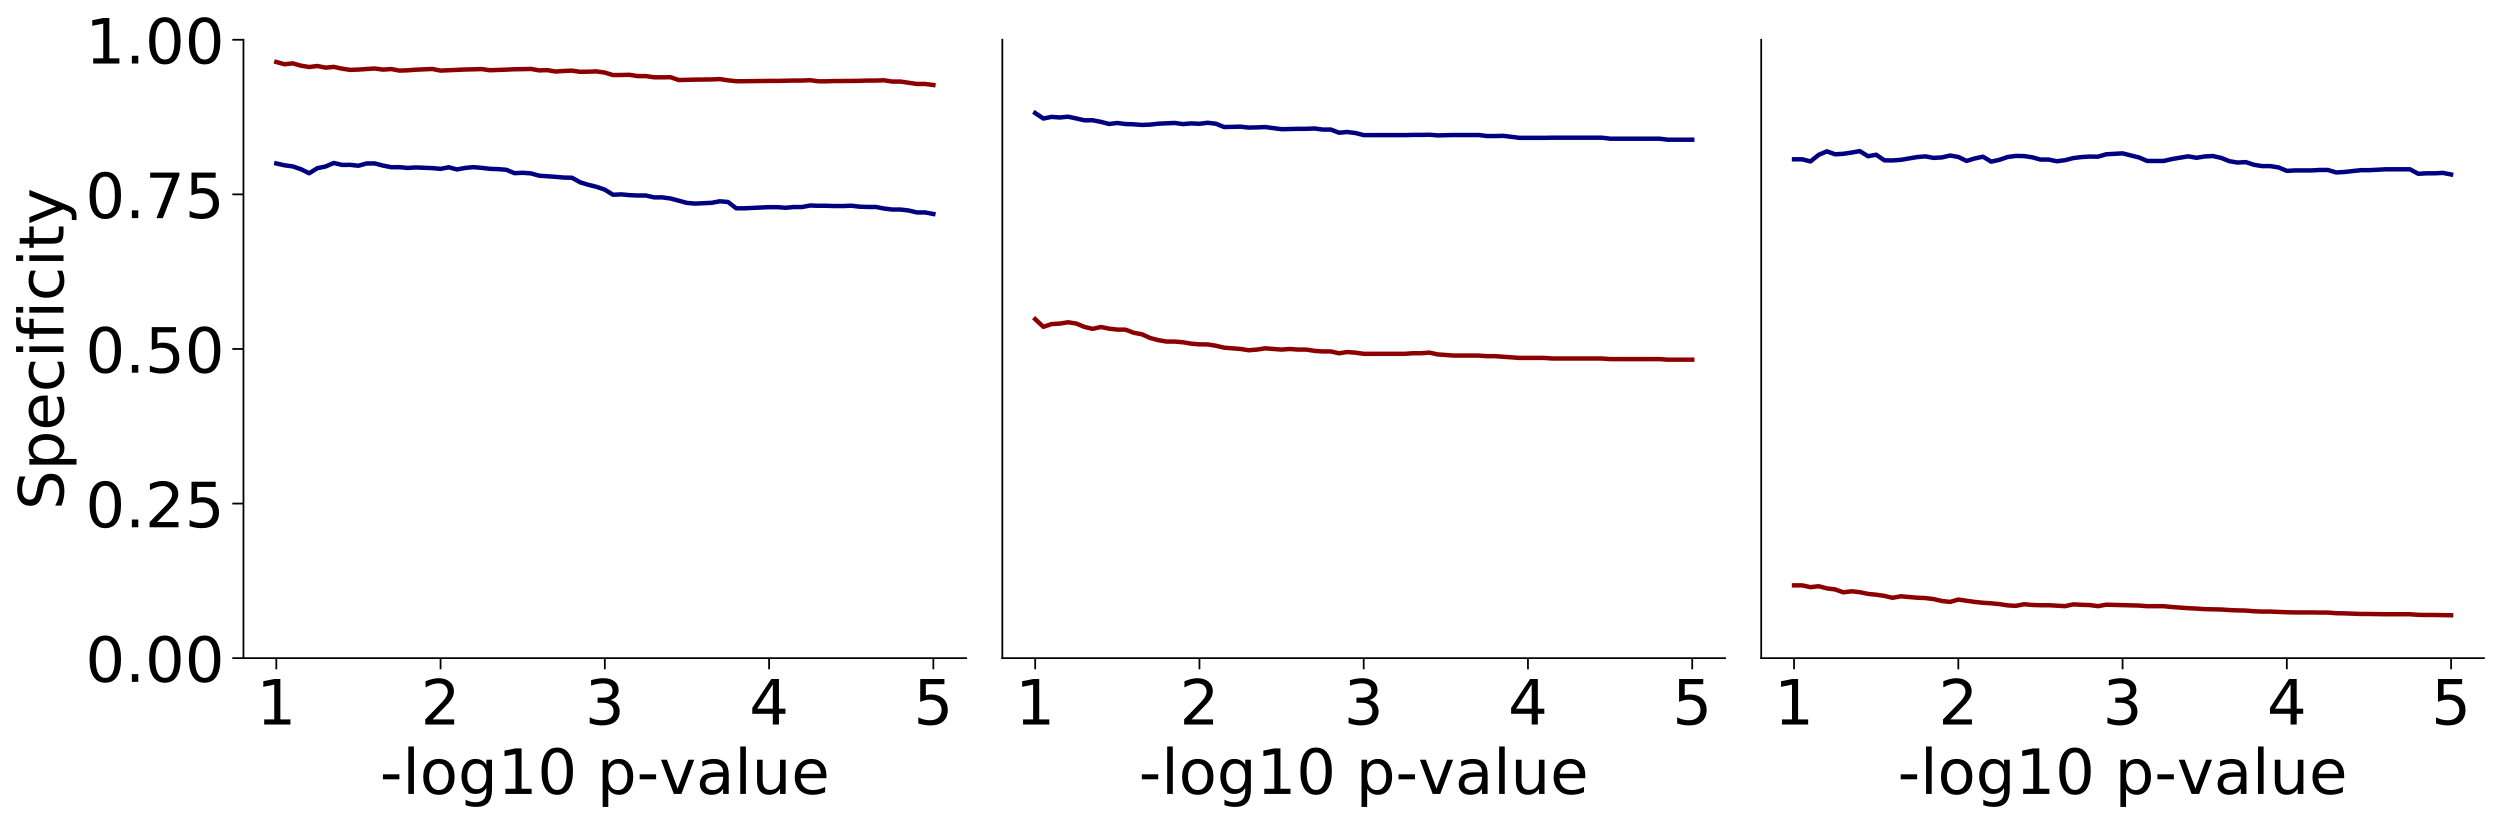 <?xml version="1.0" encoding="utf-8" standalone="no"?>
<!DOCTYPE svg PUBLIC "-//W3C//DTD SVG 1.1//EN"
  "http://www.w3.org/Graphics/SVG/1.1/DTD/svg11.dtd">
<!-- Created with matplotlib (https://matplotlib.org/) -->
<svg height="368.935pt" version="1.1" viewBox="0 0 1120.743 368.935" width="1120.743pt" xmlns="http://www.w3.org/2000/svg" xmlns:xlink="http://www.w3.org/1999/xlink">
 <defs>
  <style type="text/css">
*{stroke-linecap:butt;stroke-linejoin:round;}
  </style>
 </defs>
 <g id="figure_1">
  <g id="patch_1">
   <path d="M 0 368.935 
L 1120.743 368.935 
L 1120.743 0 
L 0 0 
z
" style="fill:none;"/>
  </g>
  <g id="axes_1">
   <g id="patch_2">
    <path d="M 109.142 295.038 
L 433.142 295.038 
L 433.142 17.838 
L 109.142 17.838 
z
" style="fill:none;"/>
   </g>
   <g id="matplotlib.axis_1">
    <g id="xtick_1">
     <g id="line2d_1">
      <defs>
       <path d="M 0 0 
L 0 5 
" id="m16d770a85a" style="stroke:#000000;stroke-width:0.8;"/>
      </defs>
      <g>
       <use style="stroke:#000000;stroke-width:0.8;" x="123.87" xlink:href="#m16d770a85a" y="295.038"/>
      </g>
     </g>
     <g id="text_1">
      <!-- 1 -->
      <defs>
       <path d="M 12.406 8.297 
L 28.516 8.297 
L 28.516 63.922 
L 10.984 60.406 
L 10.984 69.391 
L 28.422 72.906 
L 38.281 72.906 
L 38.281 8.297 
L 54.391 8.297 
L 54.391 0 
L 12.406 0 
z
" id="DejaVuSans-49"/>
      </defs>
      <g transform="translate(114.962 324.813)scale(0.28 -0.28)">
       <use xlink:href="#DejaVuSans-49"/>
      </g>
     </g>
    </g>
    <g id="xtick_2">
     <g id="line2d_2">
      <g>
       <use style="stroke:#000000;stroke-width:0.8;" x="197.506" xlink:href="#m16d770a85a" y="295.038"/>
      </g>
     </g>
     <g id="text_2">
      <!-- 2 -->
      <defs>
       <path d="M 19.188 8.297 
L 53.609 8.297 
L 53.609 0 
L 7.328 0 
L 7.328 8.297 
Q 12.938 14.109 22.625 23.891 
Q 32.328 33.688 34.812 36.531 
Q 39.547 41.844 41.422 45.531 
Q 43.312 49.219 43.312 52.781 
Q 43.312 58.594 39.234 62.25 
Q 35.156 65.922 28.609 65.922 
Q 23.969 65.922 18.812 64.312 
Q 13.672 62.703 7.812 59.422 
L 7.812 69.391 
Q 13.766 71.781 18.938 73 
Q 24.125 74.219 28.422 74.219 
Q 39.75 74.219 46.484 68.547 
Q 53.219 62.891 53.219 53.422 
Q 53.219 48.922 51.531 44.891 
Q 49.859 40.875 45.406 35.406 
Q 44.188 33.984 37.641 27.219 
Q 31.109 20.453 19.188 8.297 
z
" id="DejaVuSans-50"/>
      </defs>
      <g transform="translate(188.599 324.813)scale(0.28 -0.28)">
       <use xlink:href="#DejaVuSans-50"/>
      </g>
     </g>
    </g>
    <g id="xtick_3">
     <g id="line2d_3">
      <g>
       <use style="stroke:#000000;stroke-width:0.8;" x="271.142" xlink:href="#m16d770a85a" y="295.038"/>
      </g>
     </g>
     <g id="text_3">
      <!-- 3 -->
      <defs>
       <path d="M 40.578 39.312 
Q 47.656 37.797 51.625 33 
Q 55.609 28.219 55.609 21.188 
Q 55.609 10.406 48.188 4.484 
Q 40.766 -1.422 27.094 -1.422 
Q 22.516 -1.422 17.656 -0.516 
Q 12.797 0.391 7.625 2.203 
L 7.625 11.719 
Q 11.719 9.328 16.594 8.109 
Q 21.484 6.891 26.812 6.891 
Q 36.078 6.891 40.938 10.547 
Q 45.797 14.203 45.797 21.188 
Q 45.797 27.641 41.281 31.266 
Q 36.766 34.906 28.719 34.906 
L 20.219 34.906 
L 20.219 43.016 
L 29.109 43.016 
Q 36.375 43.016 40.234 45.922 
Q 44.094 48.828 44.094 54.297 
Q 44.094 59.906 40.109 62.906 
Q 36.141 65.922 28.719 65.922 
Q 24.656 65.922 20.016 65.031 
Q 15.375 64.156 9.812 62.312 
L 9.812 71.094 
Q 15.438 72.656 20.344 73.438 
Q 25.25 74.219 29.594 74.219 
Q 40.828 74.219 47.359 69.109 
Q 53.906 64.016 53.906 55.328 
Q 53.906 49.266 50.438 45.094 
Q 46.969 40.922 40.578 39.312 
z
" id="DejaVuSans-51"/>
      </defs>
      <g transform="translate(262.235 324.813)scale(0.28 -0.28)">
       <use xlink:href="#DejaVuSans-51"/>
      </g>
     </g>
    </g>
    <g id="xtick_4">
     <g id="line2d_4">
      <g>
       <use style="stroke:#000000;stroke-width:0.8;" x="344.779" xlink:href="#m16d770a85a" y="295.038"/>
      </g>
     </g>
     <g id="text_4">
      <!-- 4 -->
      <defs>
       <path d="M 37.797 64.312 
L 12.891 25.391 
L 37.797 25.391 
z
M 35.203 72.906 
L 47.609 72.906 
L 47.609 25.391 
L 58.016 25.391 
L 58.016 17.188 
L 47.609 17.188 
L 47.609 0 
L 37.797 0 
L 37.797 17.188 
L 4.891 17.188 
L 4.891 26.703 
z
" id="DejaVuSans-52"/>
      </defs>
      <g transform="translate(335.871 324.813)scale(0.28 -0.28)">
       <use xlink:href="#DejaVuSans-52"/>
      </g>
     </g>
    </g>
    <g id="xtick_5">
     <g id="line2d_5">
      <g>
       <use style="stroke:#000000;stroke-width:0.8;" x="418.415" xlink:href="#m16d770a85a" y="295.038"/>
      </g>
     </g>
     <g id="text_5">
      <!-- 5 -->
      <defs>
       <path d="M 10.797 72.906 
L 49.516 72.906 
L 49.516 64.594 
L 19.828 64.594 
L 19.828 46.734 
Q 21.969 47.469 24.109 47.828 
Q 26.266 48.188 28.422 48.188 
Q 40.625 48.188 47.75 41.5 
Q 54.891 34.812 54.891 23.391 
Q 54.891 11.625 47.562 5.094 
Q 40.234 -1.422 26.906 -1.422 
Q 22.312 -1.422 17.547 -0.641 
Q 12.797 0.141 7.719 1.703 
L 7.719 11.625 
Q 12.109 9.234 16.797 8.062 
Q 21.484 6.891 26.703 6.891 
Q 35.156 6.891 40.078 11.328 
Q 45.016 15.766 45.016 23.391 
Q 45.016 31 40.078 35.438 
Q 35.156 39.891 26.703 39.891 
Q 22.75 39.891 18.812 39.016 
Q 14.891 38.141 10.797 36.281 
z
" id="DejaVuSans-53"/>
      </defs>
      <g transform="translate(409.508 324.813)scale(0.28 -0.28)">
       <use xlink:href="#DejaVuSans-53"/>
      </g>
     </g>
    </g>
    <g id="text_6">
     <!-- -log10 p-value -->
     <defs>
      <path d="M 4.891 31.391 
L 31.203 31.391 
L 31.203 23.391 
L 4.891 23.391 
z
" id="DejaVuSans-45"/>
      <path d="M 9.422 75.984 
L 18.406 75.984 
L 18.406 0 
L 9.422 0 
z
" id="DejaVuSans-108"/>
      <path d="M 30.609 48.391 
Q 23.391 48.391 19.188 42.75 
Q 14.984 37.109 14.984 27.297 
Q 14.984 17.484 19.156 11.844 
Q 23.344 6.203 30.609 6.203 
Q 37.797 6.203 41.984 11.859 
Q 46.188 17.531 46.188 27.297 
Q 46.188 37.016 41.984 42.703 
Q 37.797 48.391 30.609 48.391 
z
M 30.609 56 
Q 42.328 56 49.016 48.375 
Q 55.719 40.766 55.719 27.297 
Q 55.719 13.875 49.016 6.219 
Q 42.328 -1.422 30.609 -1.422 
Q 18.844 -1.422 12.172 6.219 
Q 5.516 13.875 5.516 27.297 
Q 5.516 40.766 12.172 48.375 
Q 18.844 56 30.609 56 
z
" id="DejaVuSans-111"/>
      <path d="M 45.406 27.984 
Q 45.406 37.75 41.375 43.109 
Q 37.359 48.484 30.078 48.484 
Q 22.859 48.484 18.828 43.109 
Q 14.797 37.75 14.797 27.984 
Q 14.797 18.266 18.828 12.891 
Q 22.859 7.516 30.078 7.516 
Q 37.359 7.516 41.375 12.891 
Q 45.406 18.266 45.406 27.984 
z
M 54.391 6.781 
Q 54.391 -7.172 48.188 -13.984 
Q 42 -20.797 29.203 -20.797 
Q 24.469 -20.797 20.266 -20.094 
Q 16.062 -19.391 12.109 -17.922 
L 12.109 -9.188 
Q 16.062 -11.328 19.922 -12.344 
Q 23.781 -13.375 27.781 -13.375 
Q 36.625 -13.375 41.016 -8.766 
Q 45.406 -4.156 45.406 5.172 
L 45.406 9.625 
Q 42.625 4.781 38.281 2.391 
Q 33.938 0 27.875 0 
Q 17.828 0 11.672 7.656 
Q 5.516 15.328 5.516 27.984 
Q 5.516 40.672 11.672 48.328 
Q 17.828 56 27.875 56 
Q 33.938 56 38.281 53.609 
Q 42.625 51.219 45.406 46.391 
L 45.406 54.688 
L 54.391 54.688 
z
" id="DejaVuSans-103"/>
      <path d="M 31.781 66.406 
Q 24.172 66.406 20.328 58.906 
Q 16.5 51.422 16.5 36.375 
Q 16.5 21.391 20.328 13.891 
Q 24.172 6.391 31.781 6.391 
Q 39.453 6.391 43.281 13.891 
Q 47.125 21.391 47.125 36.375 
Q 47.125 51.422 43.281 58.906 
Q 39.453 66.406 31.781 66.406 
z
M 31.781 74.219 
Q 44.047 74.219 50.516 64.516 
Q 56.984 54.828 56.984 36.375 
Q 56.984 17.969 50.516 8.266 
Q 44.047 -1.422 31.781 -1.422 
Q 19.531 -1.422 13.062 8.266 
Q 6.594 17.969 6.594 36.375 
Q 6.594 54.828 13.062 64.516 
Q 19.531 74.219 31.781 74.219 
z
" id="DejaVuSans-48"/>
      <path id="DejaVuSans-32"/>
      <path d="M 18.109 8.203 
L 18.109 -20.797 
L 9.078 -20.797 
L 9.078 54.688 
L 18.109 54.688 
L 18.109 46.391 
Q 20.953 51.266 25.266 53.625 
Q 29.594 56 35.594 56 
Q 45.562 56 51.781 48.094 
Q 58.016 40.188 58.016 27.297 
Q 58.016 14.406 51.781 6.484 
Q 45.562 -1.422 35.594 -1.422 
Q 29.594 -1.422 25.266 0.953 
Q 20.953 3.328 18.109 8.203 
z
M 48.688 27.297 
Q 48.688 37.203 44.609 42.844 
Q 40.531 48.484 33.406 48.484 
Q 26.266 48.484 22.188 42.844 
Q 18.109 37.203 18.109 27.297 
Q 18.109 17.391 22.188 11.75 
Q 26.266 6.109 33.406 6.109 
Q 40.531 6.109 44.609 11.75 
Q 48.688 17.391 48.688 27.297 
z
" id="DejaVuSans-112"/>
      <path d="M 2.984 54.688 
L 12.5 54.688 
L 29.594 8.797 
L 46.688 54.688 
L 56.203 54.688 
L 35.688 0 
L 23.484 0 
z
" id="DejaVuSans-118"/>
      <path d="M 34.281 27.484 
Q 23.391 27.484 19.188 25 
Q 14.984 22.516 14.984 16.5 
Q 14.984 11.719 18.141 8.906 
Q 21.297 6.109 26.703 6.109 
Q 34.188 6.109 38.703 11.406 
Q 43.219 16.703 43.219 25.484 
L 43.219 27.484 
z
M 52.203 31.203 
L 52.203 0 
L 43.219 0 
L 43.219 8.297 
Q 40.141 3.328 35.547 0.953 
Q 30.953 -1.422 24.312 -1.422 
Q 15.922 -1.422 10.953 3.297 
Q 6 8.016 6 15.922 
Q 6 25.141 12.172 29.828 
Q 18.359 34.516 30.609 34.516 
L 43.219 34.516 
L 43.219 35.406 
Q 43.219 41.609 39.141 45 
Q 35.062 48.391 27.688 48.391 
Q 23 48.391 18.547 47.266 
Q 14.109 46.141 10.016 43.891 
L 10.016 52.203 
Q 14.938 54.109 19.578 55.047 
Q 24.219 56 28.609 56 
Q 40.484 56 46.344 49.844 
Q 52.203 43.703 52.203 31.203 
z
" id="DejaVuSans-97"/>
      <path d="M 8.5 21.578 
L 8.5 54.688 
L 17.484 54.688 
L 17.484 21.922 
Q 17.484 14.156 20.5 10.266 
Q 23.531 6.391 29.594 6.391 
Q 36.859 6.391 41.078 11.031 
Q 45.312 15.672 45.312 23.688 
L 45.312 54.688 
L 54.297 54.688 
L 54.297 0 
L 45.312 0 
L 45.312 8.406 
Q 42.047 3.422 37.719 1 
Q 33.406 -1.422 27.688 -1.422 
Q 18.266 -1.422 13.375 4.438 
Q 8.5 10.297 8.5 21.578 
z
M 31.109 56 
z
" id="DejaVuSans-117"/>
      <path d="M 56.203 29.594 
L 56.203 25.203 
L 14.891 25.203 
Q 15.484 15.922 20.484 11.062 
Q 25.484 6.203 34.422 6.203 
Q 39.594 6.203 44.453 7.469 
Q 49.312 8.734 54.109 11.281 
L 54.109 2.781 
Q 49.266 0.734 44.188 -0.344 
Q 39.109 -1.422 33.891 -1.422 
Q 20.797 -1.422 13.156 6.188 
Q 5.516 13.812 5.516 26.812 
Q 5.516 40.234 12.766 48.109 
Q 20.016 56 32.328 56 
Q 43.359 56 49.781 48.891 
Q 56.203 41.797 56.203 29.594 
z
M 47.219 32.234 
Q 47.125 39.594 43.094 43.984 
Q 39.062 48.391 32.422 48.391 
Q 24.906 48.391 20.391 44.141 
Q 15.875 39.891 15.188 32.172 
z
" id="DejaVuSans-101"/>
     </defs>
     <g transform="translate(170.308 355.912)scale(0.28 -0.28)">
      <use xlink:href="#DejaVuSans-45"/>
      <use x="36.084" xlink:href="#DejaVuSans-108"/>
      <use x="63.867" xlink:href="#DejaVuSans-111"/>
      <use x="125.049" xlink:href="#DejaVuSans-103"/>
      <use x="188.525" xlink:href="#DejaVuSans-49"/>
      <use x="252.148" xlink:href="#DejaVuSans-48"/>
      <use x="315.771" xlink:href="#DejaVuSans-32"/>
      <use x="347.559" xlink:href="#DejaVuSans-112"/>
      <use x="411.035" xlink:href="#DejaVuSans-45"/>
      <use x="447.088" xlink:href="#DejaVuSans-118"/>
      <use x="506.268" xlink:href="#DejaVuSans-97"/>
      <use x="567.547" xlink:href="#DejaVuSans-108"/>
      <use x="595.33" xlink:href="#DejaVuSans-117"/>
      <use x="658.709" xlink:href="#DejaVuSans-101"/>
     </g>
    </g>
   </g>
   <g id="matplotlib.axis_2">
    <g id="ytick_1">
     <g id="line2d_6">
      <defs>
       <path d="M 0 0 
L -5 0 
" id="m64bc965b03" style="stroke:#000000;stroke-width:0.8;"/>
      </defs>
      <g>
       <use style="stroke:#000000;stroke-width:0.8;" x="109.142" xlink:href="#m64bc965b03" y="295.038"/>
      </g>
     </g>
     <g id="text_7">
      <!-- 0.00 -->
      <defs>
       <path d="M 10.688 12.406 
L 21 12.406 
L 21 0 
L 10.688 0 
z
" id="DejaVuSans-46"/>
      </defs>
      <g transform="translate(38.299 305.676)scale(0.28 -0.28)">
       <use xlink:href="#DejaVuSans-48"/>
       <use x="63.623" xlink:href="#DejaVuSans-46"/>
       <use x="95.41" xlink:href="#DejaVuSans-48"/>
       <use x="159.033" xlink:href="#DejaVuSans-48"/>
      </g>
     </g>
    </g>
    <g id="ytick_2">
     <g id="line2d_7">
      <g>
       <use style="stroke:#000000;stroke-width:0.8;" x="109.142" xlink:href="#m64bc965b03" y="225.738"/>
      </g>
     </g>
     <g id="text_8">
      <!-- 0.25 -->
      <g transform="translate(38.299 236.376)scale(0.28 -0.28)">
       <use xlink:href="#DejaVuSans-48"/>
       <use x="63.623" xlink:href="#DejaVuSans-46"/>
       <use x="95.41" xlink:href="#DejaVuSans-50"/>
       <use x="159.033" xlink:href="#DejaVuSans-53"/>
      </g>
     </g>
    </g>
    <g id="ytick_3">
     <g id="line2d_8">
      <g>
       <use style="stroke:#000000;stroke-width:0.8;" x="109.142" xlink:href="#m64bc965b03" y="156.438"/>
      </g>
     </g>
     <g id="text_9">
      <!-- 0.50 -->
      <g transform="translate(38.299 167.076)scale(0.28 -0.28)">
       <use xlink:href="#DejaVuSans-48"/>
       <use x="63.623" xlink:href="#DejaVuSans-46"/>
       <use x="95.41" xlink:href="#DejaVuSans-53"/>
       <use x="159.033" xlink:href="#DejaVuSans-48"/>
      </g>
     </g>
    </g>
    <g id="ytick_4">
     <g id="line2d_9">
      <g>
       <use style="stroke:#000000;stroke-width:0.8;" x="109.142" xlink:href="#m64bc965b03" y="87.138"/>
      </g>
     </g>
     <g id="text_10">
      <!-- 0.75 -->
      <defs>
       <path d="M 8.203 72.906 
L 55.078 72.906 
L 55.078 68.703 
L 28.609 0 
L 18.312 0 
L 43.219 64.594 
L 8.203 64.594 
z
" id="DejaVuSans-55"/>
      </defs>
      <g transform="translate(38.299 97.776)scale(0.28 -0.28)">
       <use xlink:href="#DejaVuSans-48"/>
       <use x="63.623" xlink:href="#DejaVuSans-46"/>
       <use x="95.41" xlink:href="#DejaVuSans-55"/>
       <use x="159.033" xlink:href="#DejaVuSans-53"/>
      </g>
     </g>
    </g>
    <g id="ytick_5">
     <g id="line2d_10">
      <g>
       <use style="stroke:#000000;stroke-width:0.8;" x="109.142" xlink:href="#m64bc965b03" y="17.838"/>
      </g>
     </g>
     <g id="text_11">
      <!-- 1.00 -->
      <g transform="translate(38.299 28.476)scale(0.28 -0.28)">
       <use xlink:href="#DejaVuSans-49"/>
       <use x="63.623" xlink:href="#DejaVuSans-46"/>
       <use x="95.41" xlink:href="#DejaVuSans-48"/>
       <use x="159.033" xlink:href="#DejaVuSans-48"/>
      </g>
     </g>
    </g>
    <g id="text_12">
     <!-- Specificity -->
     <defs>
      <path d="M 53.516 70.516 
L 53.516 60.891 
Q 47.906 63.578 42.922 64.891 
Q 37.938 66.219 33.297 66.219 
Q 25.25 66.219 20.875 63.094 
Q 16.5 59.969 16.5 54.203 
Q 16.5 49.359 19.406 46.891 
Q 22.312 44.438 30.422 42.922 
L 36.375 41.703 
Q 47.406 39.594 52.656 34.297 
Q 57.906 29 57.906 20.125 
Q 57.906 9.516 50.797 4.047 
Q 43.703 -1.422 29.984 -1.422 
Q 24.812 -1.422 18.969 -0.25 
Q 13.141 0.922 6.891 3.219 
L 6.891 13.375 
Q 12.891 10.016 18.656 8.297 
Q 24.422 6.594 29.984 6.594 
Q 38.422 6.594 43.016 9.906 
Q 47.609 13.234 47.609 19.391 
Q 47.609 24.75 44.312 27.781 
Q 41.016 30.812 33.5 32.328 
L 27.484 33.5 
Q 16.453 35.688 11.516 40.375 
Q 6.594 45.062 6.594 53.422 
Q 6.594 63.094 13.406 68.656 
Q 20.219 74.219 32.172 74.219 
Q 37.312 74.219 42.625 73.281 
Q 47.953 72.359 53.516 70.516 
z
" id="DejaVuSans-83"/>
      <path d="M 48.781 52.594 
L 48.781 44.188 
Q 44.969 46.297 41.141 47.344 
Q 37.312 48.391 33.406 48.391 
Q 24.656 48.391 19.812 42.844 
Q 14.984 37.312 14.984 27.297 
Q 14.984 17.281 19.812 11.734 
Q 24.656 6.203 33.406 6.203 
Q 37.312 6.203 41.141 7.25 
Q 44.969 8.297 48.781 10.406 
L 48.781 2.094 
Q 45.016 0.344 40.984 -0.531 
Q 36.969 -1.422 32.422 -1.422 
Q 20.062 -1.422 12.781 6.344 
Q 5.516 14.109 5.516 27.297 
Q 5.516 40.672 12.859 48.328 
Q 20.219 56 33.016 56 
Q 37.156 56 41.109 55.141 
Q 45.062 54.297 48.781 52.594 
z
" id="DejaVuSans-99"/>
      <path d="M 9.422 54.688 
L 18.406 54.688 
L 18.406 0 
L 9.422 0 
z
M 9.422 75.984 
L 18.406 75.984 
L 18.406 64.594 
L 9.422 64.594 
z
" id="DejaVuSans-105"/>
      <path d="M 37.109 75.984 
L 37.109 68.5 
L 28.516 68.5 
Q 23.688 68.5 21.797 66.547 
Q 19.922 64.594 19.922 59.516 
L 19.922 54.688 
L 34.719 54.688 
L 34.719 47.703 
L 19.922 47.703 
L 19.922 0 
L 10.891 0 
L 10.891 47.703 
L 2.297 47.703 
L 2.297 54.688 
L 10.891 54.688 
L 10.891 58.5 
Q 10.891 67.625 15.141 71.797 
Q 19.391 75.984 28.609 75.984 
z
" id="DejaVuSans-102"/>
      <path d="M 18.312 70.219 
L 18.312 54.688 
L 36.812 54.688 
L 36.812 47.703 
L 18.312 47.703 
L 18.312 18.016 
Q 18.312 11.328 20.141 9.422 
Q 21.969 7.516 27.594 7.516 
L 36.812 7.516 
L 36.812 0 
L 27.594 0 
Q 17.188 0 13.234 3.875 
Q 9.281 7.766 9.281 18.016 
L 9.281 47.703 
L 2.688 47.703 
L 2.688 54.688 
L 9.281 54.688 
L 9.281 70.219 
z
" id="DejaVuSans-116"/>
      <path d="M 32.172 -5.078 
Q 28.375 -14.844 24.75 -17.812 
Q 21.141 -20.797 15.094 -20.797 
L 7.906 -20.797 
L 7.906 -13.281 
L 13.188 -13.281 
Q 16.891 -13.281 18.938 -11.516 
Q 21 -9.766 23.484 -3.219 
L 25.094 0.875 
L 2.984 54.688 
L 12.5 54.688 
L 29.594 11.922 
L 46.688 54.688 
L 56.203 54.688 
z
" id="DejaVuSans-121"/>
     </defs>
     <g transform="translate(28.476 228.595)rotate(-90)scale(0.28 -0.28)">
      <use xlink:href="#DejaVuSans-83"/>
      <use x="63.477" xlink:href="#DejaVuSans-112"/>
      <use x="126.953" xlink:href="#DejaVuSans-101"/>
      <use x="188.477" xlink:href="#DejaVuSans-99"/>
      <use x="243.457" xlink:href="#DejaVuSans-105"/>
      <use x="271.24" xlink:href="#DejaVuSans-102"/>
      <use x="306.445" xlink:href="#DejaVuSans-105"/>
      <use x="334.229" xlink:href="#DejaVuSans-99"/>
      <use x="389.209" xlink:href="#DejaVuSans-105"/>
      <use x="416.992" xlink:href="#DejaVuSans-116"/>
      <use x="456.201" xlink:href="#DejaVuSans-121"/>
     </g>
    </g>
   </g>
   <g id="line2d_11">
    <path clip-path="url(#pc7b30e1280)" d="M 123.87 27.789 
L 127.552 28.816 
L 131.233 28.398 
L 134.915 29.442 
L 138.597 30.049 
L 142.279 29.584 
L 145.961 30.335 
L 149.643 29.986 
L 153.324 30.781 
L 157.006 31.334 
L 160.688 31.184 
L 164.37 30.942 
L 168.052 30.708 
L 171.733 31.22 
L 175.415 30.949 
L 179.097 31.652 
L 182.779 31.515 
L 186.461 31.251 
L 190.143 31.08 
L 193.824 30.913 
L 197.506 31.655 
L 201.188 31.485 
L 204.87 31.319 
L 208.552 31.157 
L 212.233 31.077 
L 215.915 30.96 
L 219.597 31.497 
L 223.279 31.34 
L 226.961 31.225 
L 230.643 31.038 
L 234.324 31.001 
L 238.006 30.892 
L 241.688 31.546 
L 245.37 31.433 
L 249.052 32.072 
L 252.733 31.808 
L 256.415 31.661 
L 260.097 32.201 
L 263.779 32.126 
L 267.461 32.017 
L 271.142 32.538 
L 274.824 33.658 
L 278.506 33.619 
L 282.188 33.541 
L 285.87 34.104 
L 289.552 34.104 
L 293.233 34.658 
L 296.915 34.658 
L 300.597 34.617 
L 304.279 35.873 
L 307.961 35.786 
L 311.642 35.7 
L 315.324 35.658 
L 319.006 35.615 
L 322.688 35.448 
L 326.37 36.015 
L 330.052 36.403 
L 333.733 36.403 
L 337.415 36.36 
L 341.097 36.318 
L 344.779 36.275 
L 348.461 36.275 
L 352.142 36.191 
L 355.824 36.108 
L 359.506 36.108 
L 363.188 35.943 
L 366.87 36.442 
L 370.552 36.442 
L 374.233 36.318 
L 377.915 36.318 
L 381.597 36.277 
L 385.279 36.236 
L 388.961 36.115 
L 392.642 36.115 
L 396.324 35.995 
L 400.006 36.559 
L 403.688 36.559 
L 407.37 37.121 
L 411.052 37.638 
L 414.733 37.638 
L 418.415 38.106 
" style="fill:none;stroke:#8b0000;stroke-linecap:square;stroke-width:2;"/>
   </g>
   <g id="line2d_12">
    <path clip-path="url(#pc7b30e1280)" d="M 123.87 73.278 
L 127.552 74.101 
L 131.233 74.598 
L 134.915 75.856 
L 138.597 77.674 
L 142.279 75.392 
L 145.961 74.641 
L 149.643 73.057 
L 153.324 73.925 
L 157.006 73.901 
L 160.688 74.304 
L 164.37 73.278 
L 168.052 73.278 
L 171.733 74.234 
L 175.415 74.963 
L 179.097 74.935 
L 182.779 75.284 
L 186.461 75.066 
L 190.143 75.22 
L 193.824 75.37 
L 197.506 75.696 
L 201.188 74.984 
L 204.87 75.974 
L 208.552 75.276 
L 212.233 74.933 
L 215.915 75.246 
L 219.597 75.688 
L 223.279 75.819 
L 226.961 76.113 
L 230.643 77.626 
L 234.324 77.459 
L 238.006 77.731 
L 241.688 78.761 
L 245.37 79.018 
L 249.052 79.271 
L 252.733 79.601 
L 256.415 79.68 
L 260.097 81.752 
L 263.779 82.851 
L 267.461 83.77 
L 271.142 85.038 
L 274.824 87.31 
L 278.506 87.138 
L 282.188 87.479 
L 285.87 87.646 
L 289.552 87.646 
L 293.233 88.483 
L 296.915 88.483 
L 300.597 88.984 
L 304.279 89.977 
L 307.961 90.96 
L 311.642 91.273 
L 315.324 91.098 
L 319.006 90.924 
L 322.688 90.236 
L 326.37 90.546 
L 330.052 93.38 
L 333.733 93.38 
L 337.415 93.206 
L 341.097 93.032 
L 344.779 92.86 
L 348.461 92.86 
L 352.142 93.15 
L 355.824 92.808 
L 359.506 92.808 
L 363.188 92.132 
L 366.87 92.254 
L 370.552 92.254 
L 374.233 92.374 
L 377.915 92.374 
L 381.597 92.209 
L 385.279 92.657 
L 388.961 92.773 
L 392.642 92.773 
L 396.324 93.493 
L 400.006 93.932 
L 403.688 93.932 
L 407.37 94.369 
L 411.052 95.238 
L 414.733 95.238 
L 418.415 95.931 
" style="fill:none;stroke:#000080;stroke-linecap:square;stroke-width:2;"/>
   </g>
   <g id="patch_3">
    <path d="M 109.142 295.038 
L 109.142 17.838 
" style="fill:none;stroke:#000000;stroke-linecap:square;stroke-linejoin:miter;stroke-width:0.8;"/>
   </g>
   <g id="patch_4">
    <path d="M 109.142 295.038 
L 433.142 295.038 
" style="fill:none;stroke:#000000;stroke-linecap:square;stroke-linejoin:miter;stroke-width:0.8;"/>
   </g>
  </g>
  <g id="axes_2">
   <g id="patch_5">
    <path d="M 449.342 295.038 
L 773.342 295.038 
L 773.342 17.838 
L 449.342 17.838 
z
" style="fill:none;"/>
   </g>
   <g id="matplotlib.axis_3">
    <g id="xtick_6">
     <g id="line2d_13">
      <g>
       <use style="stroke:#000000;stroke-width:0.8;" x="464.07" xlink:href="#m16d770a85a" y="295.038"/>
      </g>
     </g>
     <g id="text_13">
      <!-- 1 -->
      <g transform="translate(455.162 324.813)scale(0.28 -0.28)">
       <use xlink:href="#DejaVuSans-49"/>
      </g>
     </g>
    </g>
    <g id="xtick_7">
     <g id="line2d_14">
      <g>
       <use style="stroke:#000000;stroke-width:0.8;" x="537.706" xlink:href="#m16d770a85a" y="295.038"/>
      </g>
     </g>
     <g id="text_14">
      <!-- 2 -->
      <g transform="translate(528.799 324.813)scale(0.28 -0.28)">
       <use xlink:href="#DejaVuSans-50"/>
      </g>
     </g>
    </g>
    <g id="xtick_8">
     <g id="line2d_15">
      <g>
       <use style="stroke:#000000;stroke-width:0.8;" x="611.342" xlink:href="#m16d770a85a" y="295.038"/>
      </g>
     </g>
     <g id="text_15">
      <!-- 3 -->
      <g transform="translate(602.435 324.813)scale(0.28 -0.28)">
       <use xlink:href="#DejaVuSans-51"/>
      </g>
     </g>
    </g>
    <g id="xtick_9">
     <g id="line2d_16">
      <g>
       <use style="stroke:#000000;stroke-width:0.8;" x="684.979" xlink:href="#m16d770a85a" y="295.038"/>
      </g>
     </g>
     <g id="text_16">
      <!-- 4 -->
      <g transform="translate(676.071 324.813)scale(0.28 -0.28)">
       <use xlink:href="#DejaVuSans-52"/>
      </g>
     </g>
    </g>
    <g id="xtick_10">
     <g id="line2d_17">
      <g>
       <use style="stroke:#000000;stroke-width:0.8;" x="758.615" xlink:href="#m16d770a85a" y="295.038"/>
      </g>
     </g>
     <g id="text_17">
      <!-- 5 -->
      <g transform="translate(749.708 324.813)scale(0.28 -0.28)">
       <use xlink:href="#DejaVuSans-53"/>
      </g>
     </g>
    </g>
    <g id="text_18">
     <!-- -log10 p-value -->
     <g transform="translate(510.507 355.912)scale(0.28 -0.28)">
      <use xlink:href="#DejaVuSans-45"/>
      <use x="36.084" xlink:href="#DejaVuSans-108"/>
      <use x="63.867" xlink:href="#DejaVuSans-111"/>
      <use x="125.049" xlink:href="#DejaVuSans-103"/>
      <use x="188.525" xlink:href="#DejaVuSans-49"/>
      <use x="252.148" xlink:href="#DejaVuSans-48"/>
      <use x="315.771" xlink:href="#DejaVuSans-32"/>
      <use x="347.559" xlink:href="#DejaVuSans-112"/>
      <use x="411.035" xlink:href="#DejaVuSans-45"/>
      <use x="447.088" xlink:href="#DejaVuSans-118"/>
      <use x="506.268" xlink:href="#DejaVuSans-97"/>
      <use x="567.547" xlink:href="#DejaVuSans-108"/>
      <use x="595.33" xlink:href="#DejaVuSans-117"/>
      <use x="658.709" xlink:href="#DejaVuSans-101"/>
     </g>
    </g>
   </g>
   <g id="matplotlib.axis_4">
    <g id="ytick_6"/>
    <g id="ytick_7"/>
    <g id="ytick_8"/>
    <g id="ytick_9"/>
    <g id="ytick_10"/>
   </g>
   <g id="line2d_18">
    <path clip-path="url(#pd80ba11f8c)" d="M 464.07 143.074 
L 467.752 146.512 
L 471.433 145.278 
L 475.115 145.066 
L 478.797 144.477 
L 482.479 145.032 
L 486.161 146.562 
L 489.842 147.42 
L 493.524 146.585 
L 497.206 147.328 
L 500.888 147.755 
L 504.57 147.795 
L 508.252 149.176 
L 511.933 149.868 
L 515.615 151.532 
L 519.297 152.495 
L 522.979 153.116 
L 526.661 153.131 
L 530.342 153.438 
L 534.024 154.058 
L 537.706 154.378 
L 541.388 154.404 
L 545.07 154.991 
L 548.752 155.863 
L 552.433 156.151 
L 556.115 156.438 
L 559.797 157.008 
L 563.479 156.722 
L 567.161 156.154 
L 570.842 156.438 
L 574.524 156.72 
L 578.206 156.438 
L 581.888 156.719 
L 585.57 156.719 
L 589.252 157.278 
L 592.933 157.556 
L 596.615 157.556 
L 600.297 158.382 
L 603.979 157.816 
L 607.661 158.088 
L 611.342 158.629 
L 615.024 158.629 
L 618.706 158.629 
L 622.388 158.629 
L 626.07 158.629 
L 629.752 158.629 
L 633.433 158.351 
L 637.115 158.351 
L 640.797 158.075 
L 644.479 158.879 
L 648.161 159.145 
L 651.842 159.41 
L 655.524 159.41 
L 659.206 159.41 
L 662.888 159.41 
L 666.57 159.674 
L 670.252 159.674 
L 673.933 159.936 
L 677.615 160.198 
L 681.297 160.459 
L 684.979 160.459 
L 688.661 160.459 
L 692.342 160.459 
L 696.024 160.719 
L 699.706 160.719 
L 703.388 160.719 
L 707.07 160.719 
L 710.752 160.719 
L 714.433 160.719 
L 718.115 160.719 
L 721.797 160.978 
L 725.479 160.978 
L 729.161 160.978 
L 732.842 160.978 
L 736.524 160.978 
L 740.206 160.978 
L 743.888 160.978 
L 747.57 161.236 
L 751.252 161.236 
L 754.933 161.236 
L 758.615 161.236 
" style="fill:none;stroke:#8b0000;stroke-linecap:square;stroke-width:2;"/>
   </g>
   <g id="line2d_19">
    <path clip-path="url(#pd80ba11f8c)" d="M 464.07 50.674 
L 467.752 53.131 
L 471.433 52.398 
L 475.115 52.666 
L 478.797 52.312 
L 482.479 53.093 
L 486.161 53.935 
L 489.842 53.907 
L 493.524 54.623 
L 497.206 55.579 
L 500.888 55.141 
L 504.57 55.609 
L 508.252 55.724 
L 511.933 56.008 
L 515.615 55.861 
L 519.297 55.445 
L 522.979 55.281 
L 526.661 55.119 
L 530.342 55.638 
L 534.024 55.313 
L 537.706 55.504 
L 541.388 55.03 
L 545.07 55.454 
L 548.752 56.945 
L 552.433 56.864 
L 556.115 56.783 
L 559.797 57.193 
L 563.479 57.113 
L 567.161 56.952 
L 570.842 57.438 
L 574.524 57.922 
L 578.206 57.84 
L 581.888 57.759 
L 585.57 57.759 
L 589.252 57.598 
L 592.933 58.077 
L 596.615 58.077 
L 600.297 59.501 
L 603.979 59.17 
L 607.661 59.638 
L 611.342 60.568 
L 615.024 60.568 
L 618.706 60.568 
L 622.388 60.568 
L 626.07 60.568 
L 629.752 60.568 
L 633.433 60.484 
L 637.115 60.484 
L 640.797 60.4 
L 644.479 60.693 
L 648.161 60.609 
L 651.842 60.526 
L 655.524 60.526 
L 659.206 60.526 
L 662.888 60.526 
L 666.57 60.982 
L 670.252 60.982 
L 673.933 60.898 
L 677.615 61.352 
L 681.297 61.804 
L 684.979 61.804 
L 688.661 61.804 
L 692.342 61.804 
L 696.024 61.719 
L 699.706 61.719 
L 703.388 61.719 
L 707.07 61.719 
L 710.752 61.719 
L 714.433 61.719 
L 718.115 61.719 
L 721.797 62.168 
L 725.479 62.168 
L 729.161 62.168 
L 732.842 62.168 
L 736.524 62.168 
L 740.206 62.168 
L 743.888 62.168 
L 747.57 62.616 
L 751.252 62.616 
L 754.933 62.616 
L 758.615 62.616 
" style="fill:none;stroke:#000080;stroke-linecap:square;stroke-width:2;"/>
   </g>
   <g id="patch_6">
    <path d="M 449.342 295.038 
L 449.342 17.838 
" style="fill:none;stroke:#000000;stroke-linecap:square;stroke-linejoin:miter;stroke-width:0.8;"/>
   </g>
   <g id="patch_7">
    <path d="M 449.342 295.038 
L 773.342 295.038 
" style="fill:none;stroke:#000000;stroke-linecap:square;stroke-linejoin:miter;stroke-width:0.8;"/>
   </g>
  </g>
  <g id="axes_3">
   <g id="patch_8">
    <path d="M 789.543 295.038 
L 1113.543 295.038 
L 1113.543 17.838 
L 789.543 17.838 
z
" style="fill:none;"/>
   </g>
   <g id="matplotlib.axis_5">
    <g id="xtick_11">
     <g id="line2d_20">
      <g>
       <use style="stroke:#000000;stroke-width:0.8;" x="804.27" xlink:href="#m16d770a85a" y="295.038"/>
      </g>
     </g>
     <g id="text_19">
      <!-- 1 -->
      <g transform="translate(795.362 324.813)scale(0.28 -0.28)">
       <use xlink:href="#DejaVuSans-49"/>
      </g>
     </g>
    </g>
    <g id="xtick_12">
     <g id="line2d_21">
      <g>
       <use style="stroke:#000000;stroke-width:0.8;" x="877.906" xlink:href="#m16d770a85a" y="295.038"/>
      </g>
     </g>
     <g id="text_20">
      <!-- 2 -->
      <g transform="translate(868.999 324.813)scale(0.28 -0.28)">
       <use xlink:href="#DejaVuSans-50"/>
      </g>
     </g>
    </g>
    <g id="xtick_13">
     <g id="line2d_22">
      <g>
       <use style="stroke:#000000;stroke-width:0.8;" x="951.543" xlink:href="#m16d770a85a" y="295.038"/>
      </g>
     </g>
     <g id="text_21">
      <!-- 3 -->
      <g transform="translate(942.635 324.813)scale(0.28 -0.28)">
       <use xlink:href="#DejaVuSans-51"/>
      </g>
     </g>
    </g>
    <g id="xtick_14">
     <g id="line2d_23">
      <g>
       <use style="stroke:#000000;stroke-width:0.8;" x="1025.179" xlink:href="#m16d770a85a" y="295.038"/>
      </g>
     </g>
     <g id="text_22">
      <!-- 4 -->
      <g transform="translate(1016.271 324.813)scale(0.28 -0.28)">
       <use xlink:href="#DejaVuSans-52"/>
      </g>
     </g>
    </g>
    <g id="xtick_15">
     <g id="line2d_24">
      <g>
       <use style="stroke:#000000;stroke-width:0.8;" x="1098.815" xlink:href="#m16d770a85a" y="295.038"/>
      </g>
     </g>
     <g id="text_23">
      <!-- 5 -->
      <g transform="translate(1089.908 324.813)scale(0.28 -0.28)">
       <use xlink:href="#DejaVuSans-53"/>
      </g>
     </g>
    </g>
    <g id="text_24">
     <!-- -log10 p-value -->
     <g transform="translate(850.707 355.912)scale(0.28 -0.28)">
      <use xlink:href="#DejaVuSans-45"/>
      <use x="36.084" xlink:href="#DejaVuSans-108"/>
      <use x="63.867" xlink:href="#DejaVuSans-111"/>
      <use x="125.049" xlink:href="#DejaVuSans-103"/>
      <use x="188.525" xlink:href="#DejaVuSans-49"/>
      <use x="252.148" xlink:href="#DejaVuSans-48"/>
      <use x="315.771" xlink:href="#DejaVuSans-32"/>
      <use x="347.559" xlink:href="#DejaVuSans-112"/>
      <use x="411.035" xlink:href="#DejaVuSans-45"/>
      <use x="447.088" xlink:href="#DejaVuSans-118"/>
      <use x="506.268" xlink:href="#DejaVuSans-97"/>
      <use x="567.547" xlink:href="#DejaVuSans-108"/>
      <use x="595.33" xlink:href="#DejaVuSans-117"/>
      <use x="658.709" xlink:href="#DejaVuSans-101"/>
     </g>
    </g>
   </g>
   <g id="matplotlib.axis_6">
    <g id="ytick_11"/>
    <g id="ytick_12"/>
    <g id="ytick_13"/>
    <g id="ytick_14"/>
    <g id="ytick_15"/>
   </g>
   <g id="line2d_25">
    <path clip-path="url(#p0bb173eacd)" d="M 804.27 262.426 
L 807.952 262.426 
L 811.633 263.228 
L 815.315 262.805 
L 818.997 263.775 
L 822.679 264.238 
L 826.361 265.548 
L 830.043 265.07 
L 833.724 265.47 
L 837.406 266.238 
L 841.088 266.607 
L 844.77 267.143 
L 848.452 267.994 
L 852.133 267.318 
L 855.815 267.64 
L 859.497 267.955 
L 863.179 268.11 
L 866.861 268.564 
L 870.543 269.427 
L 874.224 269.838 
L 877.906 268.777 
L 881.588 269.318 
L 885.27 269.838 
L 888.952 270.214 
L 892.633 270.459 
L 896.315 270.816 
L 899.997 271.39 
L 903.679 271.612 
L 907.361 270.878 
L 911.043 271.206 
L 914.724 271.313 
L 918.406 271.313 
L 922.088 271.525 
L 925.77 271.733 
L 929.452 270.933 
L 933.133 271.141 
L 936.815 271.244 
L 940.497 271.744 
L 944.179 271.082 
L 947.861 271.18 
L 951.543 271.278 
L 955.224 271.374 
L 958.906 271.47 
L 962.588 271.753 
L 966.27 271.753 
L 969.952 271.753 
L 973.633 272.12 
L 977.315 272.387 
L 980.997 272.649 
L 984.679 272.819 
L 988.361 273.071 
L 992.043 273.154 
L 995.724 273.236 
L 999.406 273.478 
L 1003.088 273.636 
L 1006.77 273.715 
L 1010.452 274.023 
L 1014.133 274.173 
L 1017.815 274.173 
L 1021.497 274.322 
L 1025.179 274.468 
L 1028.861 274.541 
L 1032.543 274.541 
L 1036.224 274.541 
L 1039.906 274.613 
L 1043.588 274.613 
L 1047.27 274.895 
L 1050.952 274.965 
L 1054.633 275.102 
L 1058.315 275.238 
L 1061.997 275.238 
L 1065.679 275.305 
L 1069.361 275.372 
L 1073.043 275.372 
L 1076.724 275.372 
L 1080.406 275.372 
L 1084.088 275.634 
L 1087.77 275.698 
L 1091.452 275.698 
L 1095.133 275.762 
L 1098.815 275.826 
" style="fill:none;stroke:#8b0000;stroke-linecap:square;stroke-width:2;"/>
   </g>
   <g id="line2d_26">
    <path clip-path="url(#p0bb173eacd)" d="M 804.27 71.414 
L 807.952 71.414 
L 811.633 72.369 
L 815.315 69.41 
L 818.997 67.859 
L 822.679 69.171 
L 826.361 68.953 
L 830.043 68.408 
L 833.724 67.734 
L 837.406 70.038 
L 841.088 69.369 
L 844.77 71.883 
L 848.452 71.926 
L 852.133 71.647 
L 855.815 71.022 
L 859.497 70.41 
L 863.179 70.11 
L 866.861 70.786 
L 870.543 70.566 
L 874.224 69.72 
L 877.906 70.36 
L 881.588 72.135 
L 885.27 71.038 
L 888.952 70.244 
L 892.633 72.459 
L 896.315 71.663 
L 899.997 70.388 
L 903.679 69.894 
L 907.361 69.972 
L 911.043 70.518 
L 914.724 71.53 
L 918.406 71.53 
L 922.088 72.288 
L 925.77 71.806 
L 929.452 70.867 
L 933.133 70.41 
L 936.815 70.185 
L 940.497 70.25 
L 944.179 69.171 
L 947.861 68.961 
L 951.543 68.752 
L 955.224 69.672 
L 958.906 70.584 
L 962.588 72.169 
L 966.27 72.169 
L 969.952 72.169 
L 973.633 71.313 
L 977.315 70.689 
L 980.997 70.079 
L 984.679 70.739 
L 988.361 70.14 
L 992.043 69.943 
L 995.724 70.786 
L 999.406 72.251 
L 1003.088 72.87 
L 1006.77 72.669 
L 1010.452 73.878 
L 1014.133 74.47 
L 1017.815 74.47 
L 1021.497 75.053 
L 1025.179 76.608 
L 1028.861 76.401 
L 1032.543 76.401 
L 1036.224 76.401 
L 1039.906 76.196 
L 1043.588 76.196 
L 1047.27 77.306 
L 1050.952 77.101 
L 1054.633 76.695 
L 1058.315 76.295 
L 1061.997 76.295 
L 1065.679 76.097 
L 1069.361 75.9 
L 1073.043 75.9 
L 1076.724 75.9 
L 1080.406 75.9 
L 1084.088 77.898 
L 1087.77 77.698 
L 1091.452 77.698 
L 1095.133 77.5 
L 1098.815 78.218 
" style="fill:none;stroke:#000080;stroke-linecap:square;stroke-width:2;"/>
   </g>
   <g id="patch_9">
    <path d="M 789.543 295.038 
L 789.543 17.838 
" style="fill:none;stroke:#000000;stroke-linecap:square;stroke-linejoin:miter;stroke-width:0.8;"/>
   </g>
   <g id="patch_10">
    <path d="M 789.543 295.038 
L 1113.543 295.038 
" style="fill:none;stroke:#000000;stroke-linecap:square;stroke-linejoin:miter;stroke-width:0.8;"/>
   </g>
  </g>
 </g>
 <defs>
  <clipPath id="pc7b30e1280">
   <rect height="277.2" width="324" x="109.142" y="17.838"/>
  </clipPath>
  <clipPath id="pd80ba11f8c">
   <rect height="277.2" width="324" x="449.342" y="17.838"/>
  </clipPath>
  <clipPath id="p0bb173eacd">
   <rect height="277.2" width="324" x="789.543" y="17.838"/>
  </clipPath>
 </defs>
</svg>
